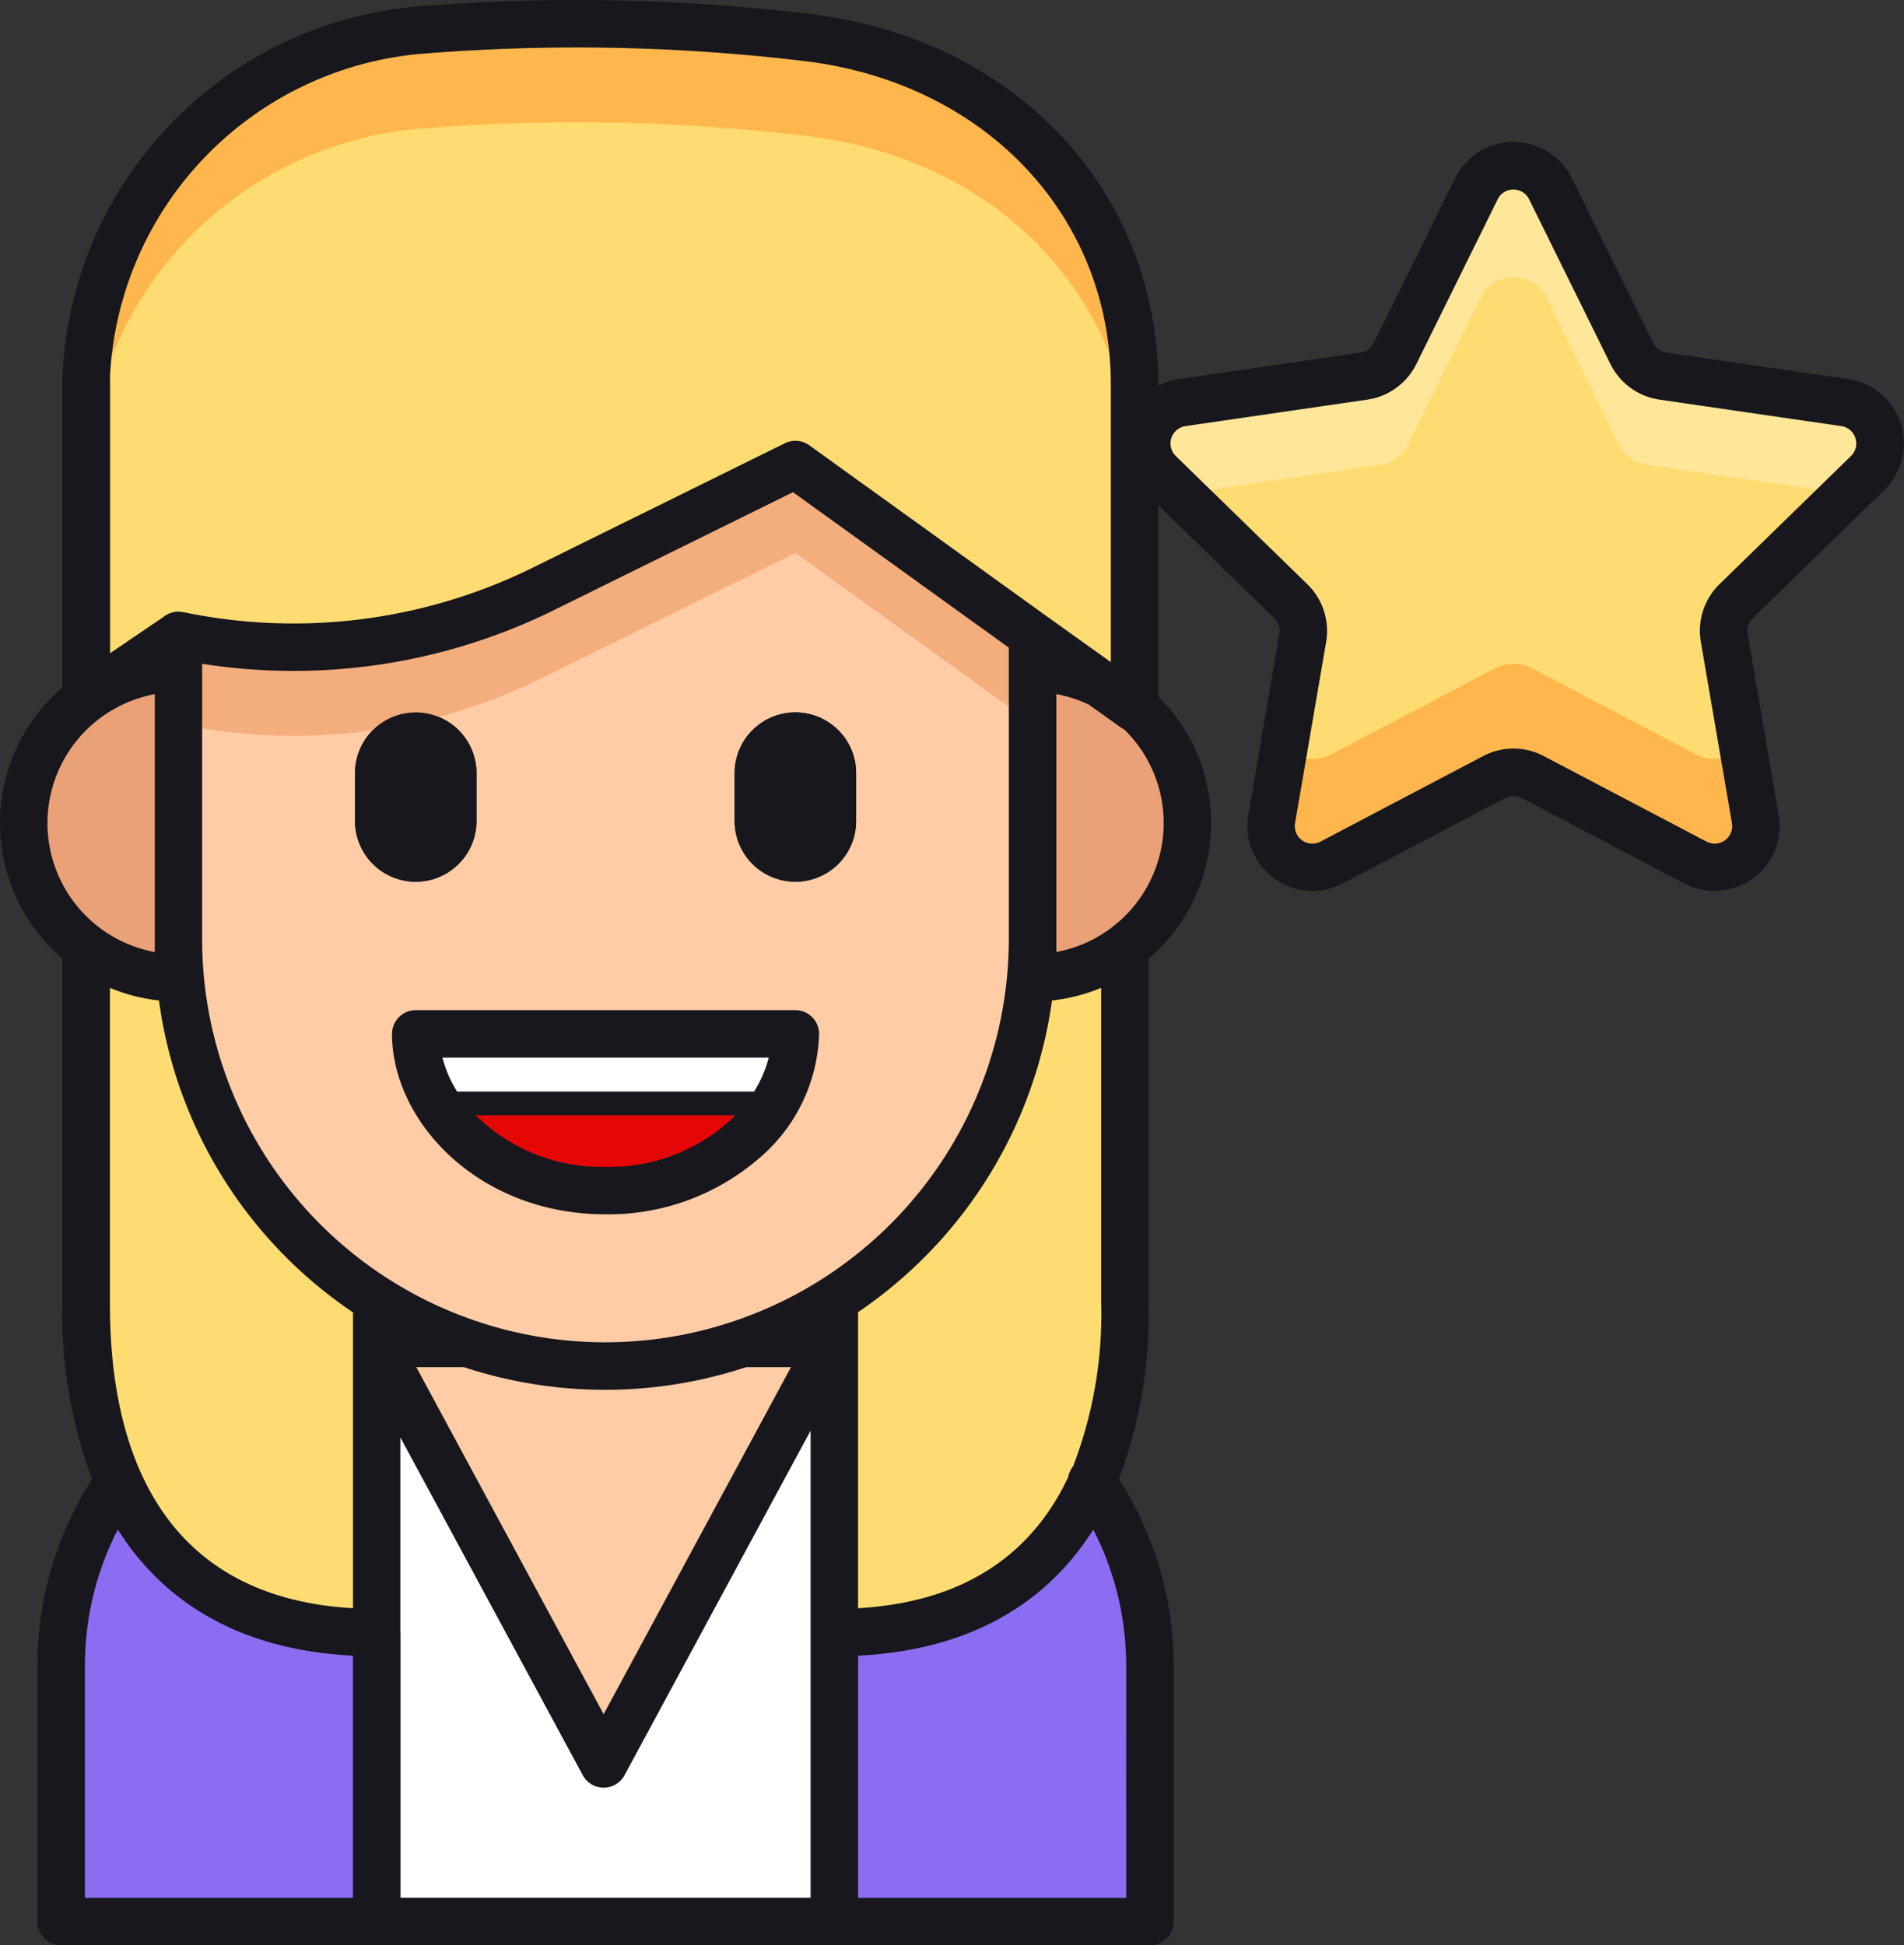 <svg xmlns="http://www.w3.org/2000/svg" width="79" height="80.721" viewBox="0 0 79 80.721">
  <rect x="0" y="0" width="79" height="80.721" fill="#333333" stroke="none"/>
  <g id="t2-ic9" transform="translate(-95.502 -92.01)">
    <g id="Group_92378" data-name="Group 92378" transform="translate(96.486 92.992)">
      <path id="Path_135670" data-name="Path 135670" d="M150.992,342.506H105.817V331.891a13.377,13.377,0,0,1,13.377-13.377h18.421a13.377,13.377,0,0,1,13.377,13.377Z" transform="translate(-104.263 -263.752)" fill="#fff"/>
      <path id="Path_135671" data-name="Path 135671" d="M118.91,318.543a13.374,13.374,0,0,0-13.092,13.37v10.615H118.91Z" transform="translate(-104.264 -263.774)" fill="#8c6df2"/>
      <path id="Path_135672" data-name="Path 135672" d="M236.176,318.543a13.374,13.374,0,0,1,13.092,13.37v10.615H236.176Z" transform="translate(-202.539 -263.774)" fill="#8c6df2"/>
      <path id="Path_135673" data-name="Path 135673" d="M159.3,318.514c-.1,0-.19.005-.285.007l9.419,17.445,9.421-17.449c-.045,0-.09,0-.135,0Z" transform="translate(-144.367 -263.752)" fill="#ffcca6"/>
      <path id="Path_135674" data-name="Path 135674" d="M110.032,251.727v14.822c0,7.616,3.3,13.614,12.055,13.614V251.727Z" transform="translate(-107.44 -213.402)" fill="#ffdc72"/>
      <path id="Path_135675" data-name="Path 135675" d="M248.232,251.727v14.822c0,7.616-3.3,13.614-12.055,13.614V251.727Z" transform="translate(-202.54 -213.402)" fill="#ffdc72"/>
      <path id="Path_135676" data-name="Path 135676" d="M183.726,280.048H170.581a2,2,0,0,1,0-4h13.145a2,2,0,0,1,0,4Z" transform="translate(-153.088 -233.245)" fill="#17171d"/>
      <path id="Path_135677" data-name="Path 135677" d="M143.315,201.7a17.72,17.72,0,0,1-17.72-17.72V162.326h35.439v21.657A17.719,17.719,0,0,1,143.315,201.7Z" transform="translate(-119.173 -146.003)" fill="#ffcca6"/>
      <path id="Path_135678" data-name="Path 135678" d="M157.875,219.149a2.52,2.52,0,0,1-2.52-2.52v-1.985a2.52,2.52,0,1,1,5.04,0v1.985A2.52,2.52,0,0,1,157.875,219.149Z" transform="translate(-141.609 -183.545)" fill="#17171d"/>
      <path id="Path_135679" data-name="Path 135679" d="M221.876,219.149a2.52,2.52,0,0,1-2.52-2.52v-1.985a2.52,2.52,0,1,1,5.04,0v1.985A2.52,2.52,0,0,1,221.876,219.149Z" transform="translate(-189.859 -183.545)" fill="#17171d"/>
      <path id="Path_135680" data-name="Path 135680" d="M125.6,175.056a23.308,23.308,0,0,0,15.092-1.909l10.5-5.181,9.844,7.09v-12.73H125.6Z" transform="translate(-119.173 -146.003)" fill="#f4ad7d"/>
      <path id="Path_135681" data-name="Path 135681" d="M173.469,266.325h-7.875c0,3.251,3.273,6.5,7.876,6.5h0c4.6,0,7.876-3.251,7.876-6.5h-7.876Z" transform="translate(-149.328 -224.407)" fill="#e50707"/>
      <path id="Path_135682" data-name="Path 135682" d="M166.456,269.21h14.028a5.6,5.6,0,0,0,.85-2.559c0-.109.012-.217.012-.326H165.594c0,.109.008.217.012.326A5.6,5.6,0,0,0,166.456,269.21Z" transform="translate(-149.328 -224.407)" fill="#fff"/>
      <path id="Path_135683" data-name="Path 135683" d="M139.457,114.293l-10.5,5.181a23.307,23.307,0,0,1-15.092,1.909l-3.83,2.608V110.7a15.126,15.126,0,0,1,14.083-14.45,80.027,80.027,0,0,1,15.813.324c8.32.988,13.6,7.15,13.6,14.4v13.43l-4.228-3.021Z" transform="translate(-107.44 -96.001)" fill="#ffdc72"/>
      <path id="Path_135684" data-name="Path 135684" d="M139.927,96.574a80.046,80.046,0,0,0-15.813-.324,15.126,15.126,0,0,0-14.083,14.45v4.09a15.126,15.126,0,0,1,14.083-14.45,80.028,80.028,0,0,1,15.813.324c8.32.988,13.6,7.15,13.6,14.4v-4.09c0-7.252-5.282-13.414-13.6-14.4Z" transform="translate(-107.44 -96.001)" fill="#ffb74d"/>
      <path id="Path_135685" data-name="Path 135685" d="M99.5,211.112a6.422,6.422,0,0,0,6.422,6.422V204.69A6.422,6.422,0,0,0,99.5,211.112Z" transform="translate(-99.502 -177.941)" fill="#eaa178"/>
      <path id="Path_135686" data-name="Path 135686" d="M276.017,211.112a6.422,6.422,0,0,1-6.422,6.422V204.69A6.422,6.422,0,0,1,276.017,211.112Z" transform="translate(-227.734 -177.941)" fill="#eaa178"/>
      <path id="Path_135687" data-name="Path 135687" d="M305.581,120.908l3.376,6.842a1.712,1.712,0,0,0,1.289.936l7.55,1.1a1.712,1.712,0,0,1,.949,2.92l-5.463,5.325a1.712,1.712,0,0,0-.492,1.515l1.29,7.519a1.712,1.712,0,0,1-2.484,1.8l-6.753-3.55a1.713,1.713,0,0,0-1.593,0l-6.753,3.55a1.712,1.712,0,0,1-2.484-1.8l1.29-7.519a1.712,1.712,0,0,0-.492-1.515l-5.463-5.325a1.712,1.712,0,0,1,.949-2.92l7.55-1.1a1.711,1.711,0,0,0,1.289-.936l3.376-6.842A1.712,1.712,0,0,1,305.581,120.908Z" transform="translate(-242.233 -114.059)" fill="#ffdc72"/>
      <path id="Path_135688" data-name="Path 135688" d="M317.8,129.783l-7.55-1.1a1.711,1.711,0,0,1-1.289-.936l-3.376-6.842a1.712,1.712,0,0,0-3.07,0l-3.376,6.842a1.712,1.712,0,0,1-1.289.936l-7.55,1.1a1.712,1.712,0,0,0-.949,2.92l1.37,1.335a1.5,1.5,0,0,1,1.071-.7l6.731-.978a1.526,1.526,0,0,0,1.149-.835l3.01-6.1a1.526,1.526,0,0,1,2.737,0l3.01,6.1a1.526,1.526,0,0,0,1.149.835l6.731.978a1.5,1.5,0,0,1,1.071.7l1.37-1.335A1.712,1.712,0,0,0,317.8,129.783Z" transform="translate(-242.236 -114.059)" fill="#ffe699"/>
      <path id="Path_135689" data-name="Path 135689" d="M329.372,207.4a1.7,1.7,0,0,1-1.974.273l-6.753-3.55a1.713,1.713,0,0,0-1.593,0l-6.753,3.55a1.7,1.7,0,0,1-1.975-.273l-.509,2.97a1.712,1.712,0,0,0,2.484,1.8l6.753-3.55a1.713,1.713,0,0,1,1.593,0l6.753,3.55a1.712,1.712,0,0,0,2.484-1.8Z" transform="translate(-258.035 -177.361)" fill="#ffb74d"/>
    </g>
    <g id="Group_92379" data-name="Group 92379" transform="translate(95.502 92.01)">
      <path id="Path_135690" data-name="Path 135690" d="M160.395,216.629v-1.985a2.52,2.52,0,0,0-5.04,0v1.985a2.52,2.52,0,1,0,5.04,0Z" transform="translate(-140.625 -182.563)" fill="#17171d"/>
      <path id="Path_135691" data-name="Path 135691" d="M221.876,212.124a2.52,2.52,0,0,0-2.52,2.52v1.985a2.52,2.52,0,1,0,5.04,0v-1.985A2.52,2.52,0,0,0,221.876,212.124Z" transform="translate(-188.874 -182.563)" fill="#17171d"/>
      <path id="Path_135692" data-name="Path 135692" d="M178.329,262.325H162.577a.984.984,0,0,0-.984.985c0,3.615,3.561,7.486,8.86,7.486h0a9.547,9.547,0,0,0,6.312-2.275,7.041,7.041,0,0,0,2.548-5.211A.985.985,0,0,0,178.329,262.325Zm-1.107,1.969a4.929,4.929,0,0,1-.608,1.408H164.293a4.929,4.929,0,0,1-.608-1.408Zm-6.769,4.533a7.43,7.43,0,0,1-5.39-2.14h10.78A7.429,7.429,0,0,1,170.453,268.827Z" transform="translate(-145.327 -220.409)" fill="#17171d"/>
      <path id="Path_135693" data-name="Path 135693" d="M173.686,112.341a2.7,2.7,0,0,0-1.494-4.6l-7.55-1.1a.727.727,0,0,1-.548-.4l-3.377-6.841a2.7,2.7,0,0,0-4.836,0l-3.377,6.841a.727.727,0,0,1-.548.4l-7.55,1.1a2.708,2.708,0,0,0-.847.276v-.052c0-8.044-5.95-14.368-14.47-15.379a81.42,81.42,0,0,0-16.01-.327,16.109,16.109,0,0,0-14.986,15.386c0,.015,0,.03,0,.045v12.852a7.391,7.391,0,0,0,0,11.241V146.14a19.446,19.446,0,0,0,1.233,7.243,14.287,14.287,0,0,0-2.27,7.748v10.615a.984.984,0,0,0,.984.984h45.174a.984.984,0,0,0,.984-.984V161.132c0-.216-.006-.432-.016-.647a14.254,14.254,0,0,0-2.254-7.1,19.45,19.45,0,0,0,1.233-7.241V131.783a7.392,7.392,0,0,0,.4-10.876v-7.936l4.816,4.694a.727.727,0,0,1,.209.644l-1.29,7.52a2.7,2.7,0,0,0,3.912,2.842l6.753-3.55a.726.726,0,0,1,.677,0l6.753,3.55a2.7,2.7,0,0,0,3.912-2.842l-1.29-7.52a.728.728,0,0,1,.209-.644Zm-73.624-4.628a14.157,14.157,0,0,1,13.18-13.491,79.411,79.411,0,0,1,15.616.32c7.5.89,12.734,6.41,12.734,13.424v11.517l-2.668-1.907-9.844-7.09a.984.984,0,0,0-1.011-.084l-10.5,5.181a22.421,22.421,0,0,1-14.454,1.828h0c-.024,0-.049,0-.074-.008a.985.985,0,0,0-.126-.013h0c-.016,0-.031,0-.047,0a.759.759,0,0,0-.288.058c-.015.005-.031.008-.046.014a.98.98,0,0,0-.172.093h0l-2.292,1.561V107.713Zm26.4,41.026h1.859l-7.773,14.4-7.773-14.4h1.932c.015,0,.029,0,.044,0a18.706,18.706,0,0,0,11.711,0Zm-14.349,11.015v-8.1l7.569,14.017a.984.984,0,0,0,1.733,0l7.721-14.3v19.386H112.118V159.754Zm8.511-12.046a16.729,16.729,0,0,1-16.735-16.735v-11.42a24.408,24.408,0,0,0,14.543-2.2l9.973-4.92,8.955,6.45v12.094A16.754,16.754,0,0,1,120.628,147.708ZM97.471,126.163a5.446,5.446,0,0,1,4.453-5.348v10.7A5.446,5.446,0,0,1,97.471,126.163Zm4.627,7.361a18.613,18.613,0,0,0,8.051,12.943v12.275c-8.3-.478-10.086-7.053-10.086-12.6V133A7.335,7.335,0,0,0,102.1,133.524Zm-3.073,37.238v-9.63c0-.294.011-.587.032-.878,0-.031,0-.061.007-.091a12.3,12.3,0,0,1,1.326-4.685q.308.486.656.933c2.079,2.656,5.139,4.1,9.1,4.3v10.051Zm43.206,0H131.108V160.711c3.964-.2,7.024-1.645,9.1-4.3.233-.3.451-.609.656-.932a12.3,12.3,0,0,1,1.354,5.147q.01.253.011.508Zm-1.037-24.622a17.574,17.574,0,0,1-1.17,6.718.981.981,0,0,0-.2.442c-1.373,2.915-3.985,5.17-8.719,5.442V146.457a18.727,18.727,0,0,0,8.046-12.933,7.341,7.341,0,0,0,2.04-.525v13.14Zm2.591-19.976a5.446,5.446,0,0,1-4.453,5.348v-10.7a5.392,5.392,0,0,1,1.351.438l1.32.943a.98.98,0,0,0,.145.085A5.42,5.42,0,0,1,143.785,126.163Zm22.288-7.52,1.29,7.52a.727.727,0,0,1-1.056.767l-6.753-3.55a2.7,2.7,0,0,0-2.509,0l-6.753,3.55a.727.727,0,0,1-1.056-.767l1.29-7.519a2.7,2.7,0,0,0-.775-2.387l-5.463-5.325a.728.728,0,0,1,.4-1.241l7.55-1.1a2.7,2.7,0,0,0,2.03-1.475l3.377-6.842a.727.727,0,0,1,1.3,0l3.377,6.841a2.7,2.7,0,0,0,2.03,1.475l7.55,1.1a.728.728,0,0,1,.4,1.241l-5.463,5.325A2.7,2.7,0,0,0,166.073,118.643Z" transform="translate(-95.502 -92.01)" fill="#17171d"/>
    </g>
  </g>
</svg>
